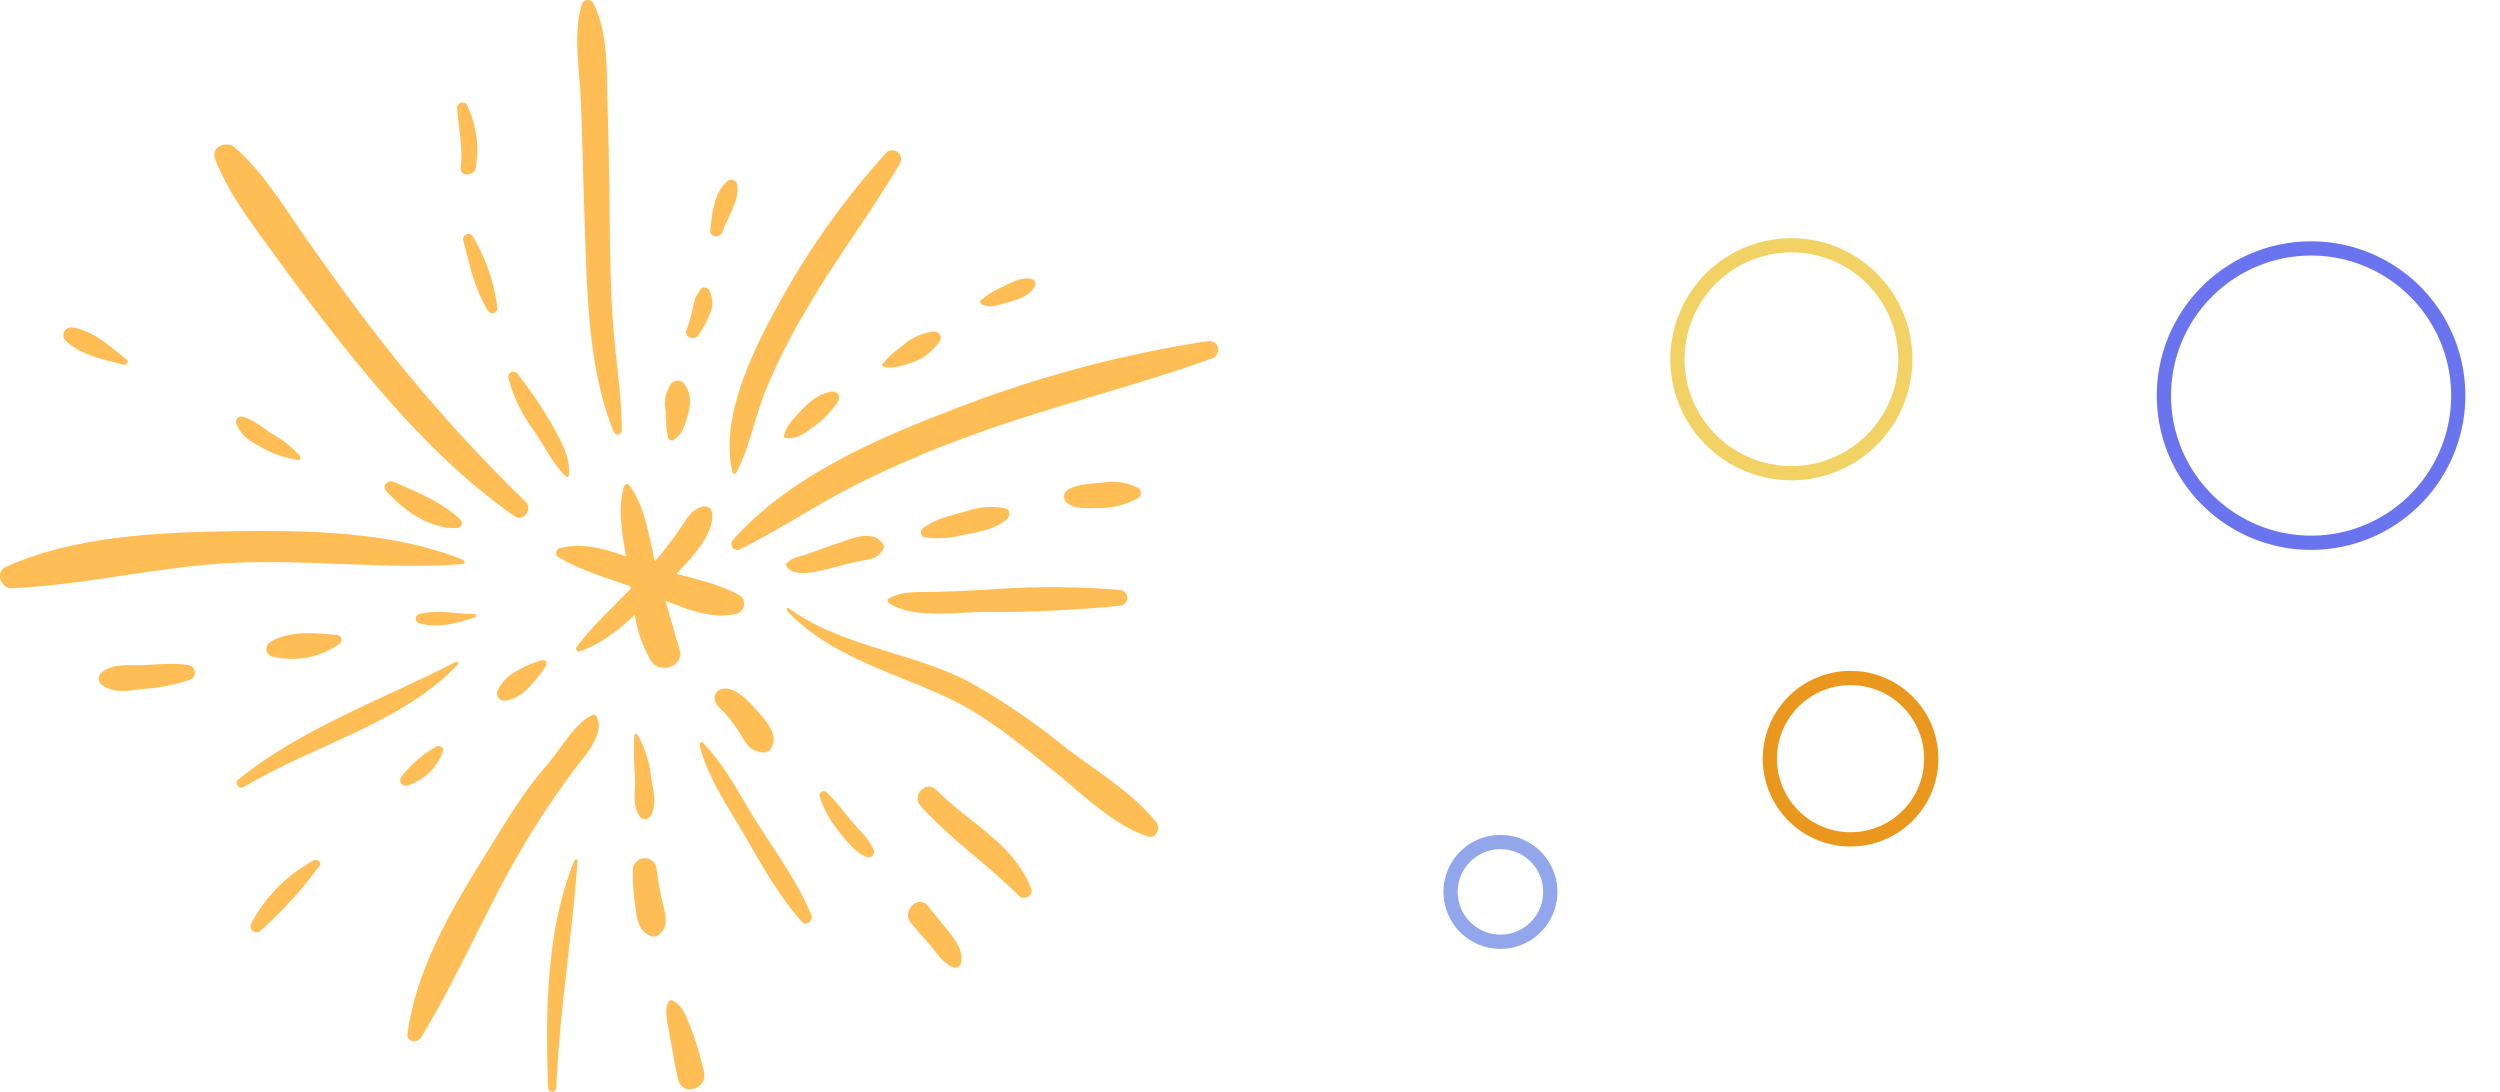 <svg xmlns="http://www.w3.org/2000/svg" width="428.243" height="186.998" viewBox="0 0 428.243 186.998"><defs><style>.a{fill:#ffbe55;}.b{fill:#92a6eb;}.c{fill:#ea971d;}.d{fill:#f2d265;}.e{fill:#6a74ef;}</style></defs><g transform="translate(-871.296 27.998)"><g transform="translate(415.591 -446.546)"><path class="a" d="M683.245,608.32c-3.157-1.8-7.043-2.671-10.831-3.691,3.109-3.109,6.654-7.14,6.12-10.588a1.328,1.328,0,0,0-1.6-.923c-1.894.583-2.429,1.651-3.546,3.3a62.4,62.4,0,0,1-4.614,6.071c-1.069-4.177-1.7-9.617-4.469-13.065-.243-.34-.729-.1-.826.243-1.166,3.594-.34,8.111.34,12-3.691-1.36-7.626-2.429-11.366-1.409a.853.853,0,0,0-.194,1.554c3.691,2.186,8.16,3.5,12.288,4.954,0,.146.049.291.049.437-3.157,3.3-6.557,6.363-9.277,10.005-.243.34.194.874.583.729,3.5-1.214,6.606-3.643,9.423-6.266a21.592,21.592,0,0,0,2.769,7.868c1.6,2.429,5.78.971,4.857-2.04-.826-2.768-1.6-5.488-2.38-8.257,3.983,1.651,8.354,3.254,12.288,2.186A1.733,1.733,0,0,0,683.245,608.32Z" transform="translate(-100.87 -87.798)"/><path class="a" d="M612.367,634.711c-3.206,0-6.314-.826-9.423,0a.828.828,0,0,0,0,1.6c3.254.874,6.363,0,9.52-1.02A.3.3,0,0,0,612.367,634.711Z" transform="translate(-75.406 -110.983)"/><path class="a" d="M561.713,642.174c-3.74-.34-8.111-.826-11.414,1.214a1.36,1.36,0,0,0,.34,2.477,14.322,14.322,0,0,0,11.511-2.137A.846.846,0,0,0,561.713,642.174Z" transform="translate(-48.309 -114.852)"/><path class="a" d="M506.068,652.93c-2.574-.486-5.2-.146-7.771-.049-2.331.1-5.1-.34-7.091,1.117a1.408,1.408,0,0,0,0,2.38c2.04,1.457,4.711.874,7.091.583a30.133,30.133,0,0,0,8.063-1.651A1.3,1.3,0,0,0,506.068,652.93Z" transform="translate(-17.921 -120.41)"/><path class="a" d="M638.706,651.387a15.391,15.391,0,0,0-4.226,1.8,7.254,7.254,0,0,0-3.351,3.254,1.271,1.271,0,0,0,1.409,1.846,6.872,6.872,0,0,0,4.031-2.429,18.012,18.012,0,0,0,2.817-3.594A.6.6,0,0,0,638.706,651.387Z" transform="translate(-90.137 -119.741)"/><path class="a" d="M603.012,681.694a20.518,20.518,0,0,0-6.071,5.294.959.959,0,0,0,1.069,1.409,9.387,9.387,0,0,0,6.12-5.828A.78.78,0,0,0,603.012,681.694Z" transform="translate(-72.559 -135.283)"/><path class="a" d="M554.917,721.9a25.927,25.927,0,0,0-10.734,10.831,1.021,1.021,0,0,0,1.6,1.214,70.862,70.862,0,0,0,10.1-11.123C556.325,722.244,555.5,721.564,554.917,721.9Z" transform="translate(-45.447 -155.967)"/><path class="a" d="M576.673,651.966c-12.385,6.411-26.374,11.317-37.254,20.157-.729.583.194,1.749.971,1.263,11.851-7.14,26.908-10.783,36.671-20.982C577.3,652.209,576.964,651.82,576.673,651.966Z" transform="translate(-42.918 -120.029)"/><path class="a" d="M631.739,670.845a.538.538,0,0,0-.68-.194c-3.06,1.409-5.586,6.12-7.82,8.646-3.691,4.177-6.557,8.937-9.471,13.648-6.168,9.908-12.823,20.643-14.377,32.4-.146,1.263,1.7,1.554,2.283.631,6.654-10.88,11.463-22.78,18.068-33.708a148.406,148.406,0,0,1,8.548-12.677C629.991,677.4,633.342,673.71,631.739,670.845Z" transform="translate(-73.893 -129.631)"/><path class="a" d="M682.174,684.643a18.43,18.43,0,0,0-2.331-7.188.29.29,0,0,0-.534.146,63.458,63.458,0,0,0,.146,7.431c.049,2.186-.534,4.566.777,6.411a1.09,1.09,0,0,0,1.846,0C683.34,689.451,682.514,686.877,682.174,684.643Z" transform="translate(-114.953 -133.083)"/><path class="a" d="M684.271,730.046a54.926,54.926,0,0,1-1.311-6.848,2.041,2.041,0,0,0-4.08,0,38.011,38.011,0,0,0,.486,6.654c.291,2.186.534,3.934,2.768,4.76a1.373,1.373,0,0,0,1.214-.291C684.805,733.058,684.611,731.795,684.271,730.046Z" transform="translate(-114.768 -155.659)"/><path class="a" d="M697.153,783.685a47.913,47.913,0,0,0-2.283-7.674c-.68-1.748-1.263-3.594-2.963-4.614a.666.666,0,0,0-.971.389c-.583,1.7,0,3.5.291,5.246.486,2.623.874,5.294,1.506,7.868C693.462,787.814,697.736,786.551,697.153,783.685Z" transform="translate(-120.85 -181.418)"/><path class="a" d="M653.335,721.813c-4.906,12.045-4.954,26.18-4.517,38.954a.706.706,0,0,0,1.409,0c.534-13.065,2.72-25.888,3.643-38.9C653.87,721.57,653.433,721.57,653.335,721.813Z" transform="translate(-99.229 -155.877)"/><path class="a" d="M714.526,664.641c-1.263-1.457-3.983-4.177-6.071-2.963a1.5,1.5,0,0,0-.68,1.6c.146.971,1.166,1.7,1.8,2.38a27.794,27.794,0,0,1,2.234,2.963c.68.971,1.409,2.671,2.526,3.206.826.389,2.186.923,2.914,0C719.189,669.4,716.032,666.341,714.526,664.641Z" transform="translate(-129.626 -124.884)"/><path class="a" d="M754.048,707.749c-.729-1.846-2.186-3.206-3.5-4.663-1.506-1.748-2.914-3.691-4.566-5.294a.728.728,0,0,0-1.214.68,17.029,17.029,0,0,0,3.157,5.828c1.409,1.8,2.817,3.74,5,4.614A.962.962,0,0,0,754.048,707.749Z" transform="translate(-148.651 -143.512)"/><path class="a" d="M783.406,742.347c-1.263-1.7-2.72-3.3-4.031-5-1.651-2.089-4.614.874-2.914,2.914,1.166,1.36,2.331,2.671,3.5,4.08,1.166,1.36,2.089,2.914,3.886,3.546a.94.94,0,0,0,1.117-.631C785.495,745.407,784.475,743.756,783.406,742.347Z" transform="translate(-164.701 -163.588)"/><path class="a" d="M721.532,709.83c-2.283-5.391-5.586-10.005-8.743-14.911-3.109-4.808-5.78-10.394-9.811-14.523a.355.355,0,0,0-.583.34c1.36,5.586,4.954,10.734,7.82,15.688,2.963,5.148,5.78,10.2,9.714,14.62C720.755,712.015,721.97,710.8,721.532,709.83Z" transform="translate(-126.869 -134.616)"/><path class="a" d="M796.423,669.618c-4.128-5.148-10.54-8.888-15.737-12.92a116.57,116.57,0,0,0-16.028-10.928c-9.811-5.246-22-6.071-31.085-12.726-.243-.194-.534.194-.34.437,7.528,7.966,18.457,10.54,28.074,15.154,6.411,3.109,12.143,7.917,17.68,12.337,4.857,3.886,9.957,9.131,15.98,11.123C796.52,672.629,797.249,670.687,796.423,669.618Z" transform="translate(-142.698 -110.287)"/><path class="a" d="M795.112,538.876a206.124,206.124,0,0,0-44.3,12c-13.017,5-27.491,11.414-36.914,22.051a1.021,1.021,0,0,0,1.214,1.6c6.314-3.157,12.24-7.043,18.457-10.346a178.623,178.623,0,0,1,20.254-8.84c13.794-5.148,28.219-8.5,42.062-13.5A1.532,1.532,0,0,0,795.112,538.876Z" transform="translate(-132.644 -61.872)"/><path class="a" d="M749.507,608.931c-1.651-2.574-5.391-.923-7.674-.146-1.749.583-3.449,1.214-5.2,1.846-1.214.437-2.768.583-3.643,1.651a.294.294,0,0,0-.049.388c1.214,2.137,5.294.971,7.14.534s3.643-.971,5.488-1.36c1.554-.291,3.06-.34,3.886-1.894A.8.8,0,0,0,749.507,608.931Z" transform="translate(-142.555 -97.2)"/><path class="a" d="M794.869,597.545a12.4,12.4,0,0,0-6.508.486c-2.526.729-5.391,1.263-7.48,2.914a.866.866,0,0,0,.194,1.554,15.859,15.859,0,0,0,6.411-.34c2.817-.534,5.294-.874,7.626-2.623C795.792,598.953,795.889,597.739,794.869,597.545Z" transform="translate(-167.032 -91.933)"/><path class="a" d="M843.6,589.515a9.42,9.42,0,0,0-5.877-.923c-1.749.194-4.614.243-6.12,1.263a1.371,1.371,0,0,0-.291,2.089c1.36,1.36,4.031,1.02,5.78,1.02a12.922,12.922,0,0,0,6.46-1.651A1.012,1.012,0,0,0,843.6,589.515Z" transform="translate(-192.985 -87.4)"/><path class="a" d="M808.541,626.1a140.1,140.1,0,0,0-21.177-.146c-3.448.194-6.9.389-10.394.486-2.671.1-5.731-.291-8.063,1.166a.408.408,0,0,0,0,.68c3.934,2.866,12,1.554,16.66,1.6a227.277,227.277,0,0,0,22.974-1.069A1.363,1.363,0,0,0,808.541,626.1Z" transform="translate(-160.984 -106.499)"/><path class="a" d="M739.914,471.845a135.216,135.216,0,0,0-18.8,26.52c-4.274,7.771-9.86,19.282-7.577,28.317a.344.344,0,0,0,.583.1c2.089-3.934,3.011-8.5,4.517-12.726a97.975,97.975,0,0,1,7.286-14.863c5-8.791,11.22-16.805,16.32-25.548A1.5,1.5,0,0,0,739.914,471.845Z" transform="translate(-132.331 -27.19)"/><path class="a" d="M665.456,474.526c-.486-6.508-.583-13.017-.631-19.525s-.194-13.017-.389-19.574c-.146-5.391.1-11.463-2.428-16.368a1.08,1.08,0,0,0-1.943.243c-1.506,5.1-.437,10.831-.194,16.077.292,6.508.389,13.017.631,19.574.437,12.094.389,26.131,5,37.5a.719.719,0,0,0,1.409-.194C666.913,486.378,665.893,480.4,665.456,474.526Z" transform="translate(-104.695)"/><path class="a" d="M693.648,553.467a1.411,1.411,0,0,0-2.429,0,5.909,5.909,0,0,0-.826,4.517,23.818,23.818,0,0,0,.389,4.566.666.666,0,0,0,.971.389c1.457-.923,1.846-2.283,2.331-3.886C694.62,557.11,694.911,555.119,693.648,553.467Z" transform="translate(-120.648 -69.032)"/><path class="a" d="M701.76,520.648c-.243-.68-1.36-1.069-1.749-.243-.194.437-.534.826-.729,1.263a9.689,9.689,0,0,0-.437,1.7,27.254,27.254,0,0,1-1.117,3.886c-.437,1.214,1.36,1.846,2.04.874a22.7,22.7,0,0,0,1.943-3.546A4.831,4.831,0,0,0,701.76,520.648Z" transform="translate(-124.436 -52.145)"/><path class="a" d="M710.806,482.937a1,1,0,0,0-1.7-.729c-2.283,1.846-2.623,5.634-2.914,8.4-.146,1.263,1.7,1.36,2.089.291C709.106,488.377,711.194,485.608,710.806,482.937Z" transform="translate(-128.82 -32.599)"/><path class="a" d="M740.311,556.682c-2.186.34-3.789,1.749-5.246,3.3-1.117,1.214-2.574,2.574-2.866,4.323,0,.1.049.243.146.243,1.6.437,3.206-.583,4.42-1.506a16.626,16.626,0,0,0,4.76-4.809A1.082,1.082,0,0,0,740.311,556.682Z" transform="translate(-142.2 -71.033)"/><path class="a" d="M775.794,535.5a9.3,9.3,0,0,0-5.489,2.428,25.831,25.831,0,0,0-2.234,1.8c-.34.291-.923,1.069-1.117,1.214a.288.288,0,0,0,.146.534,5.734,5.734,0,0,0,1.36.194,12.98,12.98,0,0,0,3.011-.729,9.519,9.519,0,0,0,5.246-3.837A1.08,1.08,0,0,0,775.794,535.5Z" transform="translate(-160.003 -60.146)"/><path class="a" d="M810.2,516.826c-1.846-.34-3.448.631-5.051,1.409a12.821,12.821,0,0,0-3.643,2.283.385.385,0,0,0,.049.534c1.214.923,2.914.243,4.226-.1,1.748-.486,3.983-1.02,4.906-2.769A.861.861,0,0,0,810.2,516.826Z" transform="translate(-177.799 -50.508)"/><path class="a" d="M584.6,530.7A270.2,270.2,0,0,1,557.7,500.347c-3.837-5.051-7.528-10.2-11.171-15.4-3.594-5.148-6.994-10.831-11.8-14.96-1.36-1.166-4.08-.1-3.351,1.943,2.283,5.926,6.217,10.977,9.908,16.077,3.837,5.343,7.82,10.637,11.9,15.785,8.646,10.831,18.068,21.371,29.482,29.385C584.216,534.249,585.867,531.918,584.6,530.7Z" transform="translate(-38.852 -26.209)"/><path class="a" d="M642.533,558.92a72.318,72.318,0,0,0-5.974-8.84.88.88,0,0,0-1.6.68,25.724,25.724,0,0,0,4.274,8.84c1.8,2.623,3.3,5.828,5.586,8.014a.28.28,0,0,0,.486-.194C645.641,564.408,643.941,561.445,642.533,558.92Z" transform="translate(-92.166 -67.442)"/><path class="a" d="M620.71,501.546a.9.9,0,0,0-1.651.68c1.069,4.128,1.943,8.306,4.226,12a.878.878,0,0,0,1.6-.68A31.862,31.862,0,0,0,620.71,501.546Z" transform="translate(-83.992 -42.465)"/><path class="a" d="M618.6,455.14a.922.922,0,0,0-1.7.437c.243,3.448,1.02,6.751.631,10.248-.194,1.651,2.38,1.6,2.574,0A17.6,17.6,0,0,0,618.6,455.14Z" transform="translate(-82.9 -18.596)"/><path class="a" d="M535.018,610.756c-12.046-4.906-26.908-5.1-39.682-4.906-12.628.194-27.005.826-38.662,6.12-1.8.826-.874,3.691.971,3.643,12.628-.534,25.014-3.691,37.691-4.323,13.163-.68,26.52,1.166,39.585.194C535.358,611.436,535.407,610.95,535.018,610.756Z" transform="translate(0 -96.304)"/><path class="a" d="M604.309,594.808c-3.157-2.963-7.48-4.711-11.366-6.411-1.069-.437-2.089.68-1.263,1.6,3.011,3.3,7.237,6.411,12,6.314A.865.865,0,0,0,604.309,594.808Z" transform="translate(-69.777 -87.302)"/><path class="a" d="M549.829,572.167a17.324,17.324,0,0,0-4.517-3.643c-1.8-1.117-3.206-2.429-5.246-3.06a.917.917,0,0,0-1.117,1.117c.826,2.186,2.331,3.06,4.323,4.128a18.188,18.188,0,0,0,6.266,2.186C549.975,572.9,550.023,572.41,549.829,572.167Z" transform="translate(-42.788 -75.541)"/><path class="a" d="M488.859,539.569c-2.671-2.137-5.731-5-9.228-5.488a1.312,1.312,0,0,0-1.263,2.186c2.526,2.526,6.654,3.3,10.006,4.177C488.859,540.54,489.3,539.909,488.859,539.569Z" transform="translate(-11.445 -59.408)"/><path class="a" d="M798.787,713.472c-3.011-7.82-10.637-11.22-16.223-16.9-1.749-1.8-4.371.874-2.72,2.72,5.051,5.683,11.511,10.005,16.854,15.4C797.525,715.512,799.273,714.686,798.787,713.472Z" transform="translate(-166.434 -142.679)"/></g><g transform="matrix(0.259, 0.966, -0.966, 0.259, 1279.809, -15.187)"><g transform="translate(86.192 172.79)"><path class="b" d="M261.352,296.833a9.758,9.758,0,1,0,9.758,9.758A9.769,9.769,0,0,0,261.352,296.833Zm0,17.076a7.318,7.318,0,1,1,7.318-7.318A7.326,7.326,0,0,1,261.352,313.909Z" transform="translate(-251.594 -296.833)"/></g><g transform="translate(74.402 103.674)"><path class="c" d="M256.969,344.834a15.042,15.042,0,1,0,15.043,15.043A15.059,15.059,0,0,0,256.969,344.834Zm0,27.647a12.6,12.6,0,1,1,12.6-12.6A12.618,12.618,0,0,1,256.969,372.481Z" transform="translate(-241.927 -344.834)"/></g><g transform="translate(0 90.054)"><path class="d" d="M201.662,346.667A20.735,20.735,0,1,0,222.4,367.4,20.758,20.758,0,0,0,201.662,346.667Zm0,39.03a18.3,18.3,0,1,1,18.3-18.3A18.316,18.316,0,0,1,201.662,385.7Z" transform="translate(-180.927 -346.667)"/></g><g transform="translate(23.377)"><path class="e" d="M226.52,411.166a26.427,26.427,0,1,0,26.427,26.427A26.457,26.457,0,0,0,226.52,411.166Zm0,50.414a23.988,23.988,0,1,1,23.988-23.988A24.015,24.015,0,0,1,226.52,461.58Z" transform="translate(-200.093 -411.166)"/></g></g></g></svg>